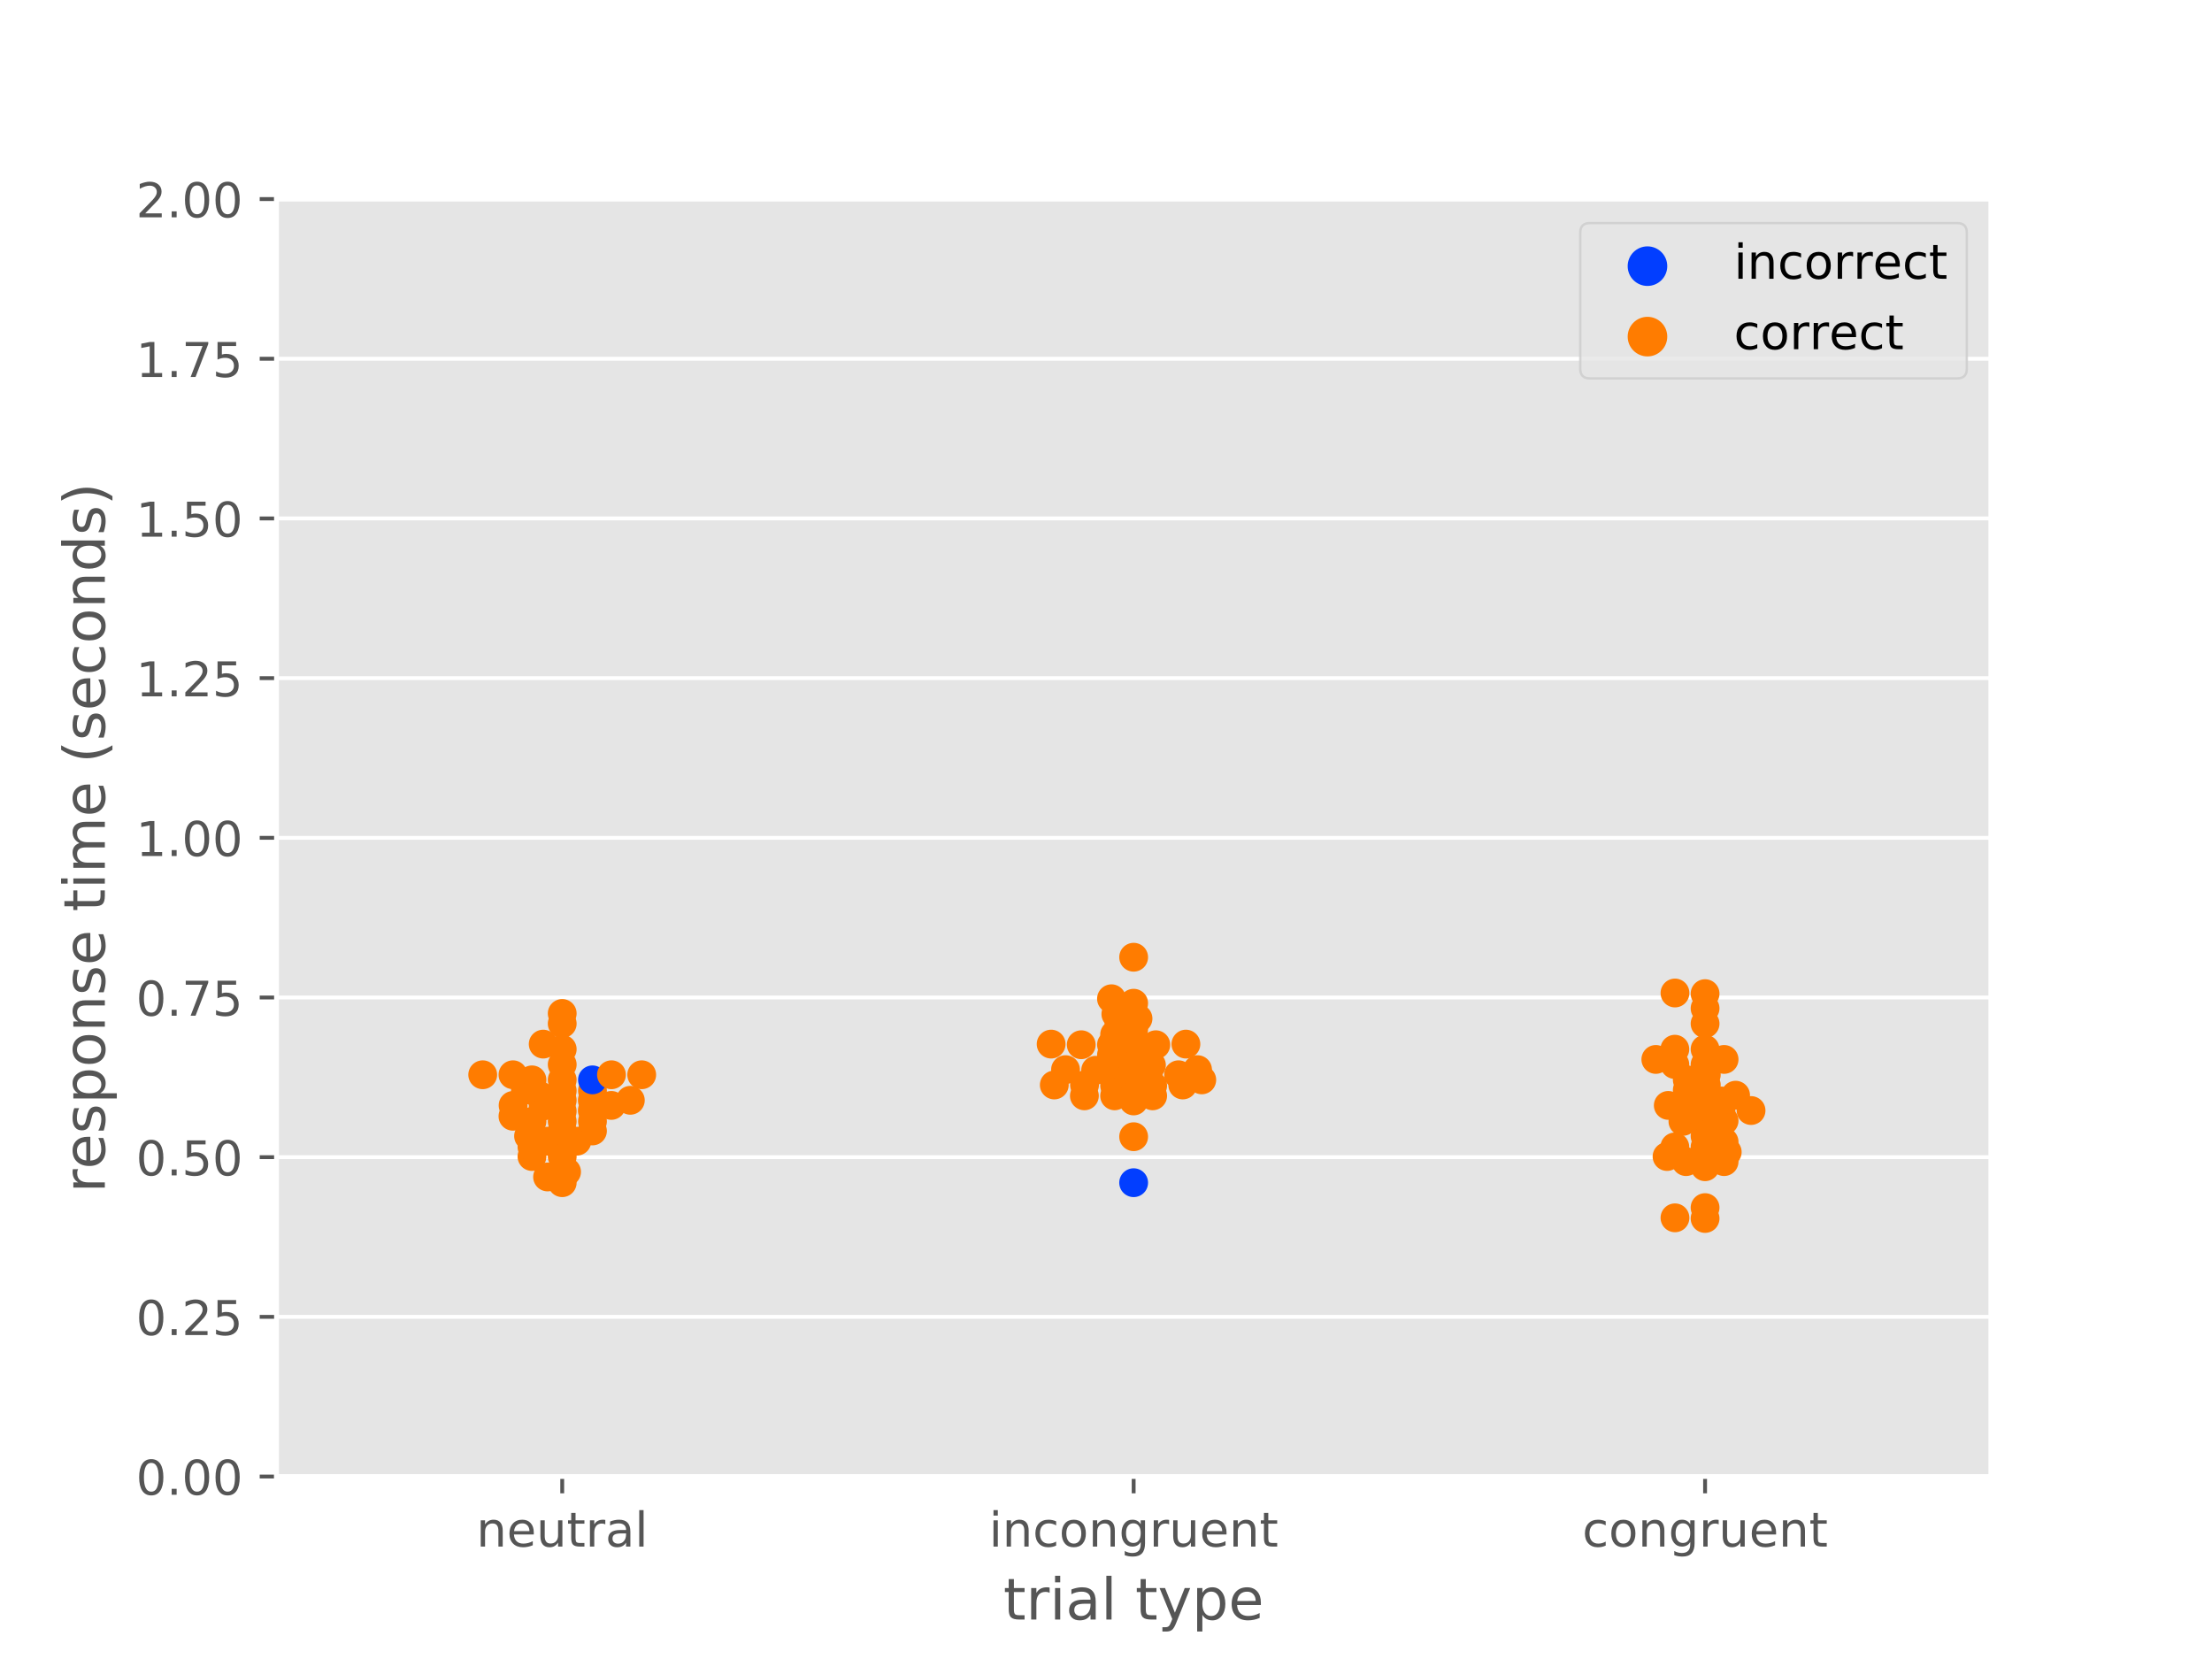 <?xml version="1.0" encoding="utf-8" standalone="no"?>
<!DOCTYPE svg PUBLIC "-//W3C//DTD SVG 1.1//EN"
  "http://www.w3.org/Graphics/SVG/1.1/DTD/svg11.dtd">
<!-- Created with matplotlib (https://matplotlib.org/) -->
<svg height="345.6pt" version="1.1" viewBox="0 0 460.8 345.6" width="460.8pt" xmlns="http://www.w3.org/2000/svg" xmlns:xlink="http://www.w3.org/1999/xlink">
 <defs>
  <style type="text/css">
*{stroke-linecap:butt;stroke-linejoin:round;}
  </style>
 </defs>
 <g id="figure_1">
  <g id="patch_1">
   <path d="M 0 345.6 
L 460.8 345.6 
L 460.8 0 
L 0 0 
z
" style="fill:#ffffff;"/>
  </g>
  <g id="axes_1">
   <g id="patch_2">
    <path d="M 57.6 307.584 
L 414.72 307.584 
L 414.72 41.472 
L 57.6 41.472 
z
" style="fill:#e5e5e5;"/>
   </g>
   <g id="matplotlib.axis_1">
    <g id="xtick_1">
     <g id="line2d_1">
      <defs>
       <path d="M 0 0 
L 0 3.5 
" id="mba61fb2efa" style="stroke:#555555;stroke-width:0.8;"/>
      </defs>
      <g>
       <use style="fill:#555555;stroke:#555555;stroke-width:0.8;" x="117.12" xlink:href="#mba61fb2efa" y="307.584"/>
      </g>
     </g>
     <g id="text_1">
      <!-- neutral -->
      <defs>
       <path d="M 54.891 33.016 
L 54.891 0 
L 45.906 0 
L 45.906 32.719 
Q 45.906 40.484 42.875 44.328 
Q 39.844 48.188 33.797 48.188 
Q 26.516 48.188 22.312 43.547 
Q 18.109 38.922 18.109 30.906 
L 18.109 0 
L 9.078 0 
L 9.078 54.688 
L 18.109 54.688 
L 18.109 46.188 
Q 21.344 51.125 25.703 53.562 
Q 30.078 56 35.797 56 
Q 45.219 56 50.047 50.172 
Q 54.891 44.344 54.891 33.016 
z
" id="DejaVuSans-110"/>
       <path d="M 56.203 29.594 
L 56.203 25.203 
L 14.891 25.203 
Q 15.484 15.922 20.484 11.062 
Q 25.484 6.203 34.422 6.203 
Q 39.594 6.203 44.453 7.469 
Q 49.312 8.734 54.109 11.281 
L 54.109 2.781 
Q 49.266 0.734 44.188 -0.344 
Q 39.109 -1.422 33.891 -1.422 
Q 20.797 -1.422 13.156 6.188 
Q 5.516 13.812 5.516 26.812 
Q 5.516 40.234 12.766 48.109 
Q 20.016 56 32.328 56 
Q 43.359 56 49.781 48.891 
Q 56.203 41.797 56.203 29.594 
z
M 47.219 32.234 
Q 47.125 39.594 43.094 43.984 
Q 39.062 48.391 32.422 48.391 
Q 24.906 48.391 20.391 44.141 
Q 15.875 39.891 15.188 32.172 
z
" id="DejaVuSans-101"/>
       <path d="M 8.5 21.578 
L 8.5 54.688 
L 17.484 54.688 
L 17.484 21.922 
Q 17.484 14.156 20.5 10.266 
Q 23.531 6.391 29.594 6.391 
Q 36.859 6.391 41.078 11.031 
Q 45.312 15.672 45.312 23.688 
L 45.312 54.688 
L 54.297 54.688 
L 54.297 0 
L 45.312 0 
L 45.312 8.406 
Q 42.047 3.422 37.719 1 
Q 33.406 -1.422 27.688 -1.422 
Q 18.266 -1.422 13.375 4.438 
Q 8.5 10.297 8.5 21.578 
z
M 31.109 56 
z
" id="DejaVuSans-117"/>
       <path d="M 18.312 70.219 
L 18.312 54.688 
L 36.812 54.688 
L 36.812 47.703 
L 18.312 47.703 
L 18.312 18.016 
Q 18.312 11.328 20.141 9.422 
Q 21.969 7.516 27.594 7.516 
L 36.812 7.516 
L 36.812 0 
L 27.594 0 
Q 17.188 0 13.234 3.875 
Q 9.281 7.766 9.281 18.016 
L 9.281 47.703 
L 2.688 47.703 
L 2.688 54.688 
L 9.281 54.688 
L 9.281 70.219 
z
" id="DejaVuSans-116"/>
       <path d="M 41.109 46.297 
Q 39.594 47.172 37.812 47.578 
Q 36.031 48 33.891 48 
Q 26.266 48 22.188 43.047 
Q 18.109 38.094 18.109 28.812 
L 18.109 0 
L 9.078 0 
L 9.078 54.688 
L 18.109 54.688 
L 18.109 46.188 
Q 20.953 51.172 25.484 53.578 
Q 30.031 56 36.531 56 
Q 37.453 56 38.578 55.875 
Q 39.703 55.766 41.062 55.516 
z
" id="DejaVuSans-114"/>
       <path d="M 34.281 27.484 
Q 23.391 27.484 19.188 25 
Q 14.984 22.516 14.984 16.5 
Q 14.984 11.719 18.141 8.906 
Q 21.297 6.109 26.703 6.109 
Q 34.188 6.109 38.703 11.406 
Q 43.219 16.703 43.219 25.484 
L 43.219 27.484 
z
M 52.203 31.203 
L 52.203 0 
L 43.219 0 
L 43.219 8.297 
Q 40.141 3.328 35.547 0.953 
Q 30.953 -1.422 24.312 -1.422 
Q 15.922 -1.422 10.953 3.297 
Q 6 8.016 6 15.922 
Q 6 25.141 12.172 29.828 
Q 18.359 34.516 30.609 34.516 
L 43.219 34.516 
L 43.219 35.406 
Q 43.219 41.609 39.141 45 
Q 35.062 48.391 27.688 48.391 
Q 23 48.391 18.547 47.266 
Q 14.109 46.141 10.016 43.891 
L 10.016 52.203 
Q 14.938 54.109 19.578 55.047 
Q 24.219 56 28.609 56 
Q 40.484 56 46.344 49.844 
Q 52.203 43.703 52.203 31.203 
z
" id="DejaVuSans-97"/>
       <path d="M 9.422 75.984 
L 18.406 75.984 
L 18.406 0 
L 9.422 0 
z
" id="DejaVuSans-108"/>
      </defs>
      <g style="fill:#555555;" transform="translate(99.237 322.182)scale(0.1 -0.1)">
       <use xlink:href="#DejaVuSans-110"/>
       <use x="63.379" xlink:href="#DejaVuSans-101"/>
       <use x="124.902" xlink:href="#DejaVuSans-117"/>
       <use x="188.281" xlink:href="#DejaVuSans-116"/>
       <use x="227.49" xlink:href="#DejaVuSans-114"/>
       <use x="268.604" xlink:href="#DejaVuSans-97"/>
       <use x="329.883" xlink:href="#DejaVuSans-108"/>
      </g>
     </g>
    </g>
    <g id="xtick_2">
     <g id="line2d_2">
      <g>
       <use style="fill:#555555;stroke:#555555;stroke-width:0.8;" x="236.16" xlink:href="#mba61fb2efa" y="307.584"/>
      </g>
     </g>
     <g id="text_2">
      <!-- incongruent -->
      <defs>
       <path d="M 9.422 54.688 
L 18.406 54.688 
L 18.406 0 
L 9.422 0 
z
M 9.422 75.984 
L 18.406 75.984 
L 18.406 64.594 
L 9.422 64.594 
z
" id="DejaVuSans-105"/>
       <path d="M 48.781 52.594 
L 48.781 44.188 
Q 44.969 46.297 41.141 47.344 
Q 37.312 48.391 33.406 48.391 
Q 24.656 48.391 19.812 42.844 
Q 14.984 37.312 14.984 27.297 
Q 14.984 17.281 19.812 11.734 
Q 24.656 6.203 33.406 6.203 
Q 37.312 6.203 41.141 7.25 
Q 44.969 8.297 48.781 10.406 
L 48.781 2.094 
Q 45.016 0.344 40.984 -0.531 
Q 36.969 -1.422 32.422 -1.422 
Q 20.062 -1.422 12.781 6.344 
Q 5.516 14.109 5.516 27.297 
Q 5.516 40.672 12.859 48.328 
Q 20.219 56 33.016 56 
Q 37.156 56 41.109 55.141 
Q 45.062 54.297 48.781 52.594 
z
" id="DejaVuSans-99"/>
       <path d="M 30.609 48.391 
Q 23.391 48.391 19.188 42.75 
Q 14.984 37.109 14.984 27.297 
Q 14.984 17.484 19.156 11.844 
Q 23.344 6.203 30.609 6.203 
Q 37.797 6.203 41.984 11.859 
Q 46.188 17.531 46.188 27.297 
Q 46.188 37.016 41.984 42.703 
Q 37.797 48.391 30.609 48.391 
z
M 30.609 56 
Q 42.328 56 49.016 48.375 
Q 55.719 40.766 55.719 27.297 
Q 55.719 13.875 49.016 6.219 
Q 42.328 -1.422 30.609 -1.422 
Q 18.844 -1.422 12.172 6.219 
Q 5.516 13.875 5.516 27.297 
Q 5.516 40.766 12.172 48.375 
Q 18.844 56 30.609 56 
z
" id="DejaVuSans-111"/>
       <path d="M 45.406 27.984 
Q 45.406 37.75 41.375 43.109 
Q 37.359 48.484 30.078 48.484 
Q 22.859 48.484 18.828 43.109 
Q 14.797 37.75 14.797 27.984 
Q 14.797 18.266 18.828 12.891 
Q 22.859 7.516 30.078 7.516 
Q 37.359 7.516 41.375 12.891 
Q 45.406 18.266 45.406 27.984 
z
M 54.391 6.781 
Q 54.391 -7.172 48.188 -13.984 
Q 42 -20.797 29.203 -20.797 
Q 24.469 -20.797 20.266 -20.094 
Q 16.062 -19.391 12.109 -17.922 
L 12.109 -9.188 
Q 16.062 -11.328 19.922 -12.344 
Q 23.781 -13.375 27.781 -13.375 
Q 36.625 -13.375 41.016 -8.766 
Q 45.406 -4.156 45.406 5.172 
L 45.406 9.625 
Q 42.625 4.781 38.281 2.391 
Q 33.938 0 27.875 0 
Q 17.828 0 11.672 7.656 
Q 5.516 15.328 5.516 27.984 
Q 5.516 40.672 11.672 48.328 
Q 17.828 56 27.875 56 
Q 33.938 56 38.281 53.609 
Q 42.625 51.219 45.406 46.391 
L 45.406 54.688 
L 54.391 54.688 
z
" id="DejaVuSans-103"/>
      </defs>
      <g style="fill:#555555;" transform="translate(206.021 322.182)scale(0.1 -0.1)">
       <use xlink:href="#DejaVuSans-105"/>
       <use x="27.783" xlink:href="#DejaVuSans-110"/>
       <use x="91.162" xlink:href="#DejaVuSans-99"/>
       <use x="146.143" xlink:href="#DejaVuSans-111"/>
       <use x="207.324" xlink:href="#DejaVuSans-110"/>
       <use x="270.703" xlink:href="#DejaVuSans-103"/>
       <use x="334.18" xlink:href="#DejaVuSans-114"/>
       <use x="375.293" xlink:href="#DejaVuSans-117"/>
       <use x="438.672" xlink:href="#DejaVuSans-101"/>
       <use x="500.195" xlink:href="#DejaVuSans-110"/>
       <use x="563.574" xlink:href="#DejaVuSans-116"/>
      </g>
     </g>
    </g>
    <g id="xtick_3">
     <g id="line2d_3">
      <g>
       <use style="fill:#555555;stroke:#555555;stroke-width:0.8;" x="355.2" xlink:href="#mba61fb2efa" y="307.584"/>
      </g>
     </g>
     <g id="text_3">
      <!-- congruent -->
      <g style="fill:#555555;" transform="translate(329.619 322.182)scale(0.1 -0.1)">
       <use xlink:href="#DejaVuSans-99"/>
       <use x="54.98" xlink:href="#DejaVuSans-111"/>
       <use x="116.162" xlink:href="#DejaVuSans-110"/>
       <use x="179.541" xlink:href="#DejaVuSans-103"/>
       <use x="243.018" xlink:href="#DejaVuSans-114"/>
       <use x="284.131" xlink:href="#DejaVuSans-117"/>
       <use x="347.51" xlink:href="#DejaVuSans-101"/>
       <use x="409.033" xlink:href="#DejaVuSans-110"/>
       <use x="472.412" xlink:href="#DejaVuSans-116"/>
      </g>
     </g>
    </g>
    <g id="text_4">
     <!-- trial type -->
     <defs>
      <path id="DejaVuSans-32"/>
      <path d="M 32.172 -5.078 
Q 28.375 -14.844 24.75 -17.812 
Q 21.141 -20.797 15.094 -20.797 
L 7.906 -20.797 
L 7.906 -13.281 
L 13.188 -13.281 
Q 16.891 -13.281 18.938 -11.516 
Q 21 -9.766 23.484 -3.219 
L 25.094 0.875 
L 2.984 54.688 
L 12.5 54.688 
L 29.594 11.922 
L 46.688 54.688 
L 56.203 54.688 
z
" id="DejaVuSans-121"/>
      <path d="M 18.109 8.203 
L 18.109 -20.797 
L 9.078 -20.797 
L 9.078 54.688 
L 18.109 54.688 
L 18.109 46.391 
Q 20.953 51.266 25.266 53.625 
Q 29.594 56 35.594 56 
Q 45.562 56 51.781 48.094 
Q 58.016 40.188 58.016 27.297 
Q 58.016 14.406 51.781 6.484 
Q 45.562 -1.422 35.594 -1.422 
Q 29.594 -1.422 25.266 0.953 
Q 20.953 3.328 18.109 8.203 
z
M 48.688 27.297 
Q 48.688 37.203 44.609 42.844 
Q 40.531 48.484 33.406 48.484 
Q 26.266 48.484 22.188 42.844 
Q 18.109 37.203 18.109 27.297 
Q 18.109 17.391 22.188 11.75 
Q 26.266 6.109 33.406 6.109 
Q 40.531 6.109 44.609 11.75 
Q 48.688 17.391 48.688 27.297 
z
" id="DejaVuSans-112"/>
     </defs>
     <g style="fill:#555555;" transform="translate(209.019 337.38)scale(0.12 -0.12)">
      <use xlink:href="#DejaVuSans-116"/>
      <use x="39.209" xlink:href="#DejaVuSans-114"/>
      <use x="80.322" xlink:href="#DejaVuSans-105"/>
      <use x="108.105" xlink:href="#DejaVuSans-97"/>
      <use x="169.385" xlink:href="#DejaVuSans-108"/>
      <use x="197.168" xlink:href="#DejaVuSans-32"/>
      <use x="228.955" xlink:href="#DejaVuSans-116"/>
      <use x="268.164" xlink:href="#DejaVuSans-121"/>
      <use x="327.344" xlink:href="#DejaVuSans-112"/>
      <use x="390.82" xlink:href="#DejaVuSans-101"/>
     </g>
    </g>
   </g>
   <g id="matplotlib.axis_2">
    <g id="ytick_1">
     <g id="line2d_4">
      <path clip-path="url(#pb83abebb32)" d="M 57.6 307.584 
L 414.72 307.584 
" style="fill:none;stroke:#ffffff;stroke-linecap:square;stroke-width:0.8;"/>
     </g>
     <g id="line2d_5">
      <defs>
       <path d="M 0 0 
L -3.5 0 
" id="m3a36847699" style="stroke:#555555;stroke-width:0.8;"/>
      </defs>
      <g>
       <use style="fill:#555555;stroke:#555555;stroke-width:0.8;" x="57.6" xlink:href="#m3a36847699" y="307.584"/>
      </g>
     </g>
     <g id="text_5">
      <!-- 0.00 -->
      <defs>
       <path d="M 31.781 66.406 
Q 24.172 66.406 20.328 58.906 
Q 16.5 51.422 16.5 36.375 
Q 16.5 21.391 20.328 13.891 
Q 24.172 6.391 31.781 6.391 
Q 39.453 6.391 43.281 13.891 
Q 47.125 21.391 47.125 36.375 
Q 47.125 51.422 43.281 58.906 
Q 39.453 66.406 31.781 66.406 
z
M 31.781 74.219 
Q 44.047 74.219 50.516 64.516 
Q 56.984 54.828 56.984 36.375 
Q 56.984 17.969 50.516 8.266 
Q 44.047 -1.422 31.781 -1.422 
Q 19.531 -1.422 13.062 8.266 
Q 6.594 17.969 6.594 36.375 
Q 6.594 54.828 13.062 64.516 
Q 19.531 74.219 31.781 74.219 
z
" id="DejaVuSans-48"/>
       <path d="M 10.688 12.406 
L 21 12.406 
L 21 0 
L 10.688 0 
z
" id="DejaVuSans-46"/>
      </defs>
      <g style="fill:#555555;" transform="translate(28.334 311.383)scale(0.1 -0.1)">
       <use xlink:href="#DejaVuSans-48"/>
       <use x="63.623" xlink:href="#DejaVuSans-46"/>
       <use x="95.41" xlink:href="#DejaVuSans-48"/>
       <use x="159.033" xlink:href="#DejaVuSans-48"/>
      </g>
     </g>
    </g>
    <g id="ytick_2">
     <g id="line2d_6">
      <path clip-path="url(#pb83abebb32)" d="M 57.6 274.32 
L 414.72 274.32 
" style="fill:none;stroke:#ffffff;stroke-linecap:square;stroke-width:0.8;"/>
     </g>
     <g id="line2d_7">
      <g>
       <use style="fill:#555555;stroke:#555555;stroke-width:0.8;" x="57.6" xlink:href="#m3a36847699" y="274.32"/>
      </g>
     </g>
     <g id="text_6">
      <!-- 0.25 -->
      <defs>
       <path d="M 19.188 8.297 
L 53.609 8.297 
L 53.609 0 
L 7.328 0 
L 7.328 8.297 
Q 12.938 14.109 22.625 23.891 
Q 32.328 33.688 34.812 36.531 
Q 39.547 41.844 41.422 45.531 
Q 43.312 49.219 43.312 52.781 
Q 43.312 58.594 39.234 62.25 
Q 35.156 65.922 28.609 65.922 
Q 23.969 65.922 18.812 64.312 
Q 13.672 62.703 7.812 59.422 
L 7.812 69.391 
Q 13.766 71.781 18.938 73 
Q 24.125 74.219 28.422 74.219 
Q 39.75 74.219 46.484 68.547 
Q 53.219 62.891 53.219 53.422 
Q 53.219 48.922 51.531 44.891 
Q 49.859 40.875 45.406 35.406 
Q 44.188 33.984 37.641 27.219 
Q 31.109 20.453 19.188 8.297 
z
" id="DejaVuSans-50"/>
       <path d="M 10.797 72.906 
L 49.516 72.906 
L 49.516 64.594 
L 19.828 64.594 
L 19.828 46.734 
Q 21.969 47.469 24.109 47.828 
Q 26.266 48.188 28.422 48.188 
Q 40.625 48.188 47.75 41.5 
Q 54.891 34.812 54.891 23.391 
Q 54.891 11.625 47.562 5.094 
Q 40.234 -1.422 26.906 -1.422 
Q 22.312 -1.422 17.547 -0.641 
Q 12.797 0.141 7.719 1.703 
L 7.719 11.625 
Q 12.109 9.234 16.797 8.062 
Q 21.484 6.891 26.703 6.891 
Q 35.156 6.891 40.078 11.328 
Q 45.016 15.766 45.016 23.391 
Q 45.016 31 40.078 35.438 
Q 35.156 39.891 26.703 39.891 
Q 22.75 39.891 18.812 39.016 
Q 14.891 38.141 10.797 36.281 
z
" id="DejaVuSans-53"/>
      </defs>
      <g style="fill:#555555;" transform="translate(28.334 278.119)scale(0.1 -0.1)">
       <use xlink:href="#DejaVuSans-48"/>
       <use x="63.623" xlink:href="#DejaVuSans-46"/>
       <use x="95.41" xlink:href="#DejaVuSans-50"/>
       <use x="159.033" xlink:href="#DejaVuSans-53"/>
      </g>
     </g>
    </g>
    <g id="ytick_3">
     <g id="line2d_8">
      <path clip-path="url(#pb83abebb32)" d="M 57.6 241.056 
L 414.72 241.056 
" style="fill:none;stroke:#ffffff;stroke-linecap:square;stroke-width:0.8;"/>
     </g>
     <g id="line2d_9">
      <g>
       <use style="fill:#555555;stroke:#555555;stroke-width:0.8;" x="57.6" xlink:href="#m3a36847699" y="241.056"/>
      </g>
     </g>
     <g id="text_7">
      <!-- 0.50 -->
      <g style="fill:#555555;" transform="translate(28.334 244.855)scale(0.1 -0.1)">
       <use xlink:href="#DejaVuSans-48"/>
       <use x="63.623" xlink:href="#DejaVuSans-46"/>
       <use x="95.41" xlink:href="#DejaVuSans-53"/>
       <use x="159.033" xlink:href="#DejaVuSans-48"/>
      </g>
     </g>
    </g>
    <g id="ytick_4">
     <g id="line2d_10">
      <path clip-path="url(#pb83abebb32)" d="M 57.6 207.792 
L 414.72 207.792 
" style="fill:none;stroke:#ffffff;stroke-linecap:square;stroke-width:0.8;"/>
     </g>
     <g id="line2d_11">
      <g>
       <use style="fill:#555555;stroke:#555555;stroke-width:0.8;" x="57.6" xlink:href="#m3a36847699" y="207.792"/>
      </g>
     </g>
     <g id="text_8">
      <!-- 0.75 -->
      <defs>
       <path d="M 8.203 72.906 
L 55.078 72.906 
L 55.078 68.703 
L 28.609 0 
L 18.312 0 
L 43.219 64.594 
L 8.203 64.594 
z
" id="DejaVuSans-55"/>
      </defs>
      <g style="fill:#555555;" transform="translate(28.334 211.591)scale(0.1 -0.1)">
       <use xlink:href="#DejaVuSans-48"/>
       <use x="63.623" xlink:href="#DejaVuSans-46"/>
       <use x="95.41" xlink:href="#DejaVuSans-55"/>
       <use x="159.033" xlink:href="#DejaVuSans-53"/>
      </g>
     </g>
    </g>
    <g id="ytick_5">
     <g id="line2d_12">
      <path clip-path="url(#pb83abebb32)" d="M 57.6 174.528 
L 414.72 174.528 
" style="fill:none;stroke:#ffffff;stroke-linecap:square;stroke-width:0.8;"/>
     </g>
     <g id="line2d_13">
      <g>
       <use style="fill:#555555;stroke:#555555;stroke-width:0.8;" x="57.6" xlink:href="#m3a36847699" y="174.528"/>
      </g>
     </g>
     <g id="text_9">
      <!-- 1.00 -->
      <defs>
       <path d="M 12.406 8.297 
L 28.516 8.297 
L 28.516 63.922 
L 10.984 60.406 
L 10.984 69.391 
L 28.422 72.906 
L 38.281 72.906 
L 38.281 8.297 
L 54.391 8.297 
L 54.391 0 
L 12.406 0 
z
" id="DejaVuSans-49"/>
      </defs>
      <g style="fill:#555555;" transform="translate(28.334 178.327)scale(0.1 -0.1)">
       <use xlink:href="#DejaVuSans-49"/>
       <use x="63.623" xlink:href="#DejaVuSans-46"/>
       <use x="95.41" xlink:href="#DejaVuSans-48"/>
       <use x="159.033" xlink:href="#DejaVuSans-48"/>
      </g>
     </g>
    </g>
    <g id="ytick_6">
     <g id="line2d_14">
      <path clip-path="url(#pb83abebb32)" d="M 57.6 141.264 
L 414.72 141.264 
" style="fill:none;stroke:#ffffff;stroke-linecap:square;stroke-width:0.8;"/>
     </g>
     <g id="line2d_15">
      <g>
       <use style="fill:#555555;stroke:#555555;stroke-width:0.8;" x="57.6" xlink:href="#m3a36847699" y="141.264"/>
      </g>
     </g>
     <g id="text_10">
      <!-- 1.25 -->
      <g style="fill:#555555;" transform="translate(28.334 145.063)scale(0.1 -0.1)">
       <use xlink:href="#DejaVuSans-49"/>
       <use x="63.623" xlink:href="#DejaVuSans-46"/>
       <use x="95.41" xlink:href="#DejaVuSans-50"/>
       <use x="159.033" xlink:href="#DejaVuSans-53"/>
      </g>
     </g>
    </g>
    <g id="ytick_7">
     <g id="line2d_16">
      <path clip-path="url(#pb83abebb32)" d="M 57.6 108 
L 414.72 108 
" style="fill:none;stroke:#ffffff;stroke-linecap:square;stroke-width:0.8;"/>
     </g>
     <g id="line2d_17">
      <g>
       <use style="fill:#555555;stroke:#555555;stroke-width:0.8;" x="57.6" xlink:href="#m3a36847699" y="108"/>
      </g>
     </g>
     <g id="text_11">
      <!-- 1.50 -->
      <g style="fill:#555555;" transform="translate(28.334 111.799)scale(0.1 -0.1)">
       <use xlink:href="#DejaVuSans-49"/>
       <use x="63.623" xlink:href="#DejaVuSans-46"/>
       <use x="95.41" xlink:href="#DejaVuSans-53"/>
       <use x="159.033" xlink:href="#DejaVuSans-48"/>
      </g>
     </g>
    </g>
    <g id="ytick_8">
     <g id="line2d_18">
      <path clip-path="url(#pb83abebb32)" d="M 57.6 74.736 
L 414.72 74.736 
" style="fill:none;stroke:#ffffff;stroke-linecap:square;stroke-width:0.8;"/>
     </g>
     <g id="line2d_19">
      <g>
       <use style="fill:#555555;stroke:#555555;stroke-width:0.8;" x="57.6" xlink:href="#m3a36847699" y="74.736"/>
      </g>
     </g>
     <g id="text_12">
      <!-- 1.75 -->
      <g style="fill:#555555;" transform="translate(28.334 78.535)scale(0.1 -0.1)">
       <use xlink:href="#DejaVuSans-49"/>
       <use x="63.623" xlink:href="#DejaVuSans-46"/>
       <use x="95.41" xlink:href="#DejaVuSans-55"/>
       <use x="159.033" xlink:href="#DejaVuSans-53"/>
      </g>
     </g>
    </g>
    <g id="ytick_9">
     <g id="line2d_20">
      <path clip-path="url(#pb83abebb32)" d="M 57.6 41.472 
L 414.72 41.472 
" style="fill:none;stroke:#ffffff;stroke-linecap:square;stroke-width:0.8;"/>
     </g>
     <g id="line2d_21">
      <g>
       <use style="fill:#555555;stroke:#555555;stroke-width:0.8;" x="57.6" xlink:href="#m3a36847699" y="41.472"/>
      </g>
     </g>
     <g id="text_13">
      <!-- 2.00 -->
      <g style="fill:#555555;" transform="translate(28.334 45.271)scale(0.1 -0.1)">
       <use xlink:href="#DejaVuSans-50"/>
       <use x="63.623" xlink:href="#DejaVuSans-46"/>
       <use x="95.41" xlink:href="#DejaVuSans-48"/>
       <use x="159.033" xlink:href="#DejaVuSans-48"/>
      </g>
     </g>
    </g>
    <g id="text_14">
     <!-- response time (seconds) -->
     <defs>
      <path d="M 44.281 53.078 
L 44.281 44.578 
Q 40.484 46.531 36.375 47.5 
Q 32.281 48.484 27.875 48.484 
Q 21.188 48.484 17.844 46.438 
Q 14.5 44.391 14.5 40.281 
Q 14.5 37.156 16.891 35.375 
Q 19.281 33.594 26.516 31.984 
L 29.594 31.297 
Q 39.156 29.25 43.188 25.516 
Q 47.219 21.781 47.219 15.094 
Q 47.219 7.469 41.188 3.016 
Q 35.156 -1.422 24.609 -1.422 
Q 20.219 -1.422 15.453 -0.562 
Q 10.688 0.297 5.422 2 
L 5.422 11.281 
Q 10.406 8.688 15.234 7.391 
Q 20.062 6.109 24.812 6.109 
Q 31.156 6.109 34.562 8.281 
Q 37.984 10.453 37.984 14.406 
Q 37.984 18.062 35.516 20.016 
Q 33.062 21.969 24.703 23.781 
L 21.578 24.516 
Q 13.234 26.266 9.516 29.906 
Q 5.812 33.547 5.812 39.891 
Q 5.812 47.609 11.281 51.797 
Q 16.75 56 26.812 56 
Q 31.781 56 36.172 55.266 
Q 40.578 54.547 44.281 53.078 
z
" id="DejaVuSans-115"/>
      <path d="M 52 44.188 
Q 55.375 50.25 60.062 53.125 
Q 64.75 56 71.094 56 
Q 79.641 56 84.281 50.016 
Q 88.922 44.047 88.922 33.016 
L 88.922 0 
L 79.891 0 
L 79.891 32.719 
Q 79.891 40.578 77.094 44.375 
Q 74.312 48.188 68.609 48.188 
Q 61.625 48.188 57.562 43.547 
Q 53.516 38.922 53.516 30.906 
L 53.516 0 
L 44.484 0 
L 44.484 32.719 
Q 44.484 40.625 41.703 44.406 
Q 38.922 48.188 33.109 48.188 
Q 26.219 48.188 22.156 43.531 
Q 18.109 38.875 18.109 30.906 
L 18.109 0 
L 9.078 0 
L 9.078 54.688 
L 18.109 54.688 
L 18.109 46.188 
Q 21.188 51.219 25.484 53.609 
Q 29.781 56 35.688 56 
Q 41.656 56 45.828 52.969 
Q 50 49.953 52 44.188 
z
" id="DejaVuSans-109"/>
      <path d="M 31 75.875 
Q 24.469 64.656 21.281 53.656 
Q 18.109 42.672 18.109 31.391 
Q 18.109 20.125 21.312 9.062 
Q 24.516 -2 31 -13.188 
L 23.188 -13.188 
Q 15.875 -1.703 12.234 9.375 
Q 8.594 20.453 8.594 31.391 
Q 8.594 42.281 12.203 53.312 
Q 15.828 64.359 23.188 75.875 
z
" id="DejaVuSans-40"/>
      <path d="M 45.406 46.391 
L 45.406 75.984 
L 54.391 75.984 
L 54.391 0 
L 45.406 0 
L 45.406 8.203 
Q 42.578 3.328 38.25 0.953 
Q 33.938 -1.422 27.875 -1.422 
Q 17.969 -1.422 11.734 6.484 
Q 5.516 14.406 5.516 27.297 
Q 5.516 40.188 11.734 48.094 
Q 17.969 56 27.875 56 
Q 33.938 56 38.25 53.625 
Q 42.578 51.266 45.406 46.391 
z
M 14.797 27.297 
Q 14.797 17.391 18.875 11.75 
Q 22.953 6.109 30.078 6.109 
Q 37.203 6.109 41.297 11.75 
Q 45.406 17.391 45.406 27.297 
Q 45.406 37.203 41.297 42.844 
Q 37.203 48.484 30.078 48.484 
Q 22.953 48.484 18.875 42.844 
Q 14.797 37.203 14.797 27.297 
z
" id="DejaVuSans-100"/>
      <path d="M 8.016 75.875 
L 15.828 75.875 
Q 23.141 64.359 26.781 53.312 
Q 30.422 42.281 30.422 31.391 
Q 30.422 20.453 26.781 9.375 
Q 23.141 -1.703 15.828 -13.188 
L 8.016 -13.188 
Q 14.5 -2 17.703 9.062 
Q 20.906 20.125 20.906 31.391 
Q 20.906 42.672 17.703 53.656 
Q 14.5 64.656 8.016 75.875 
z
" id="DejaVuSans-41"/>
     </defs>
     <g style="fill:#555555;" transform="translate(21.839 248.486)rotate(-90)scale(0.12 -0.12)">
      <use xlink:href="#DejaVuSans-114"/>
      <use x="41.082" xlink:href="#DejaVuSans-101"/>
      <use x="102.605" xlink:href="#DejaVuSans-115"/>
      <use x="154.705" xlink:href="#DejaVuSans-112"/>
      <use x="218.182" xlink:href="#DejaVuSans-111"/>
      <use x="279.363" xlink:href="#DejaVuSans-110"/>
      <use x="342.742" xlink:href="#DejaVuSans-115"/>
      <use x="394.842" xlink:href="#DejaVuSans-101"/>
      <use x="456.365" xlink:href="#DejaVuSans-32"/>
      <use x="488.152" xlink:href="#DejaVuSans-116"/>
      <use x="527.361" xlink:href="#DejaVuSans-105"/>
      <use x="555.145" xlink:href="#DejaVuSans-109"/>
      <use x="652.557" xlink:href="#DejaVuSans-101"/>
      <use x="714.08" xlink:href="#DejaVuSans-32"/>
      <use x="745.867" xlink:href="#DejaVuSans-40"/>
      <use x="784.881" xlink:href="#DejaVuSans-115"/>
      <use x="836.98" xlink:href="#DejaVuSans-101"/>
      <use x="898.504" xlink:href="#DejaVuSans-99"/>
      <use x="953.484" xlink:href="#DejaVuSans-111"/>
      <use x="1014.666" xlink:href="#DejaVuSans-110"/>
      <use x="1078.045" xlink:href="#DejaVuSans-100"/>
      <use x="1141.521" xlink:href="#DejaVuSans-115"/>
      <use x="1193.621" xlink:href="#DejaVuSans-41"/>
     </g>
    </g>
   </g>
   <g id="PathCollection_1"/>
   <g id="PathCollection_2"/>
   <g id="patch_3">
    <path d="M 57.6 307.584 
L 57.6 41.472 
" style="fill:none;stroke:#ffffff;stroke-linecap:square;stroke-linejoin:miter;"/>
   </g>
   <g id="patch_4">
    <path d="M 414.72 307.584 
L 414.72 41.472 
" style="fill:none;stroke:#ffffff;stroke-linecap:square;stroke-linejoin:miter;"/>
   </g>
   <g id="patch_5">
    <path d="M 57.6 307.584 
L 414.72 307.584 
" style="fill:none;stroke:#ffffff;stroke-linecap:square;stroke-linejoin:miter;"/>
   </g>
   <g id="patch_6">
    <path d="M 57.6 41.472 
L 414.72 41.472 
" style="fill:none;stroke:#ffffff;stroke-linecap:square;stroke-linejoin:miter;"/>
   </g>
   <g id="PathCollection_3">
    <defs>
     <path d="M 0 3 
C 0.796 3 1.559 2.684 2.121 2.121 
C 2.684 1.559 3 0.796 3 0 
C 3 -0.796 2.684 -1.559 2.121 -2.121 
C 1.559 -2.684 0.796 -3 0 -3 
C -0.796 -3 -1.559 -2.684 -2.121 -2.121 
C -2.684 -1.559 -3 -0.796 -3 0 
C -3 0.796 -2.684 1.559 -2.121 2.121 
C -1.559 2.684 -0.796 3 0 3 
z
" id="C0_0_e5f784b805"/>
    </defs>
    <g clip-path="url(#pb83abebb32)">
     <use style="fill:#ff7c00;" x="117.12" xlink:href="#C0_0_e5f784b805" y="246.378"/>
    </g>
    <g clip-path="url(#pb83abebb32)">
     <use style="fill:#ff7c00;" x="114.069" xlink:href="#C0_0_e5f784b805" y="245.181"/>
    </g>
    <g clip-path="url(#pb83abebb32)">
     <use style="fill:#ff7c00;" x="118.029" xlink:href="#C0_0_e5f784b805" y="244.116"/>
    </g>
    <g clip-path="url(#pb83abebb32)">
     <use style="fill:#ff7c00;" x="117.12" xlink:href="#C0_0_e5f784b805" y="240.923"/>
    </g>
    <g clip-path="url(#pb83abebb32)">
     <use style="fill:#ff7c00;" x="110.82" xlink:href="#C0_0_e5f784b805" y="240.923"/>
    </g>
    <g clip-path="url(#pb83abebb32)">
     <use style="fill:#ff7c00;" x="117.12" xlink:href="#C0_0_e5f784b805" y="238.927"/>
    </g>
    <g clip-path="url(#pb83abebb32)">
     <use style="fill:#ff7c00;" x="110.82" xlink:href="#C0_0_e5f784b805" y="238.927"/>
    </g>
    <g clip-path="url(#pb83abebb32)">
     <use style="fill:#ff7c00;" x="114.069" xlink:href="#C0_0_e5f784b805" y="237.73"/>
    </g>
    <g clip-path="url(#pb83abebb32)">
     <use style="fill:#ff7c00;" x="120.171" xlink:href="#C0_0_e5f784b805" y="237.73"/>
    </g>
    <g clip-path="url(#pb83abebb32)">
     <use style="fill:#ff7c00;" x="110.109" xlink:href="#C0_0_e5f784b805" y="236.665"/>
    </g>
    <g clip-path="url(#pb83abebb32)">
     <use style="fill:#ff7c00;" x="117.12" xlink:href="#C0_0_e5f784b805" y="235.601"/>
    </g>
    <g clip-path="url(#pb83abebb32)">
     <use style="fill:#ff7c00;" x="123.42" xlink:href="#C0_0_e5f784b805" y="235.601"/>
    </g>
    <g clip-path="url(#pb83abebb32)">
     <use style="fill:#ff7c00;" x="117.12" xlink:href="#C0_0_e5f784b805" y="233.605"/>
    </g>
    <g clip-path="url(#pb83abebb32)">
     <use style="fill:#ff7c00;" x="110.82" xlink:href="#C0_0_e5f784b805" y="233.605"/>
    </g>
    <g clip-path="url(#pb83abebb32)">
     <use style="fill:#ff7c00;" x="123.42" xlink:href="#C0_0_e5f784b805" y="233.605"/>
    </g>
    <g clip-path="url(#pb83abebb32)">
     <use style="fill:#ff7c00;" x="106.86" xlink:href="#C0_0_e5f784b805" y="232.54"/>
    </g>
    <g clip-path="url(#pb83abebb32)">
     <use style="fill:#ff7c00;" x="117.12" xlink:href="#C0_0_e5f784b805" y="231.476"/>
    </g>
    <g clip-path="url(#pb83abebb32)">
     <use style="fill:#ff7c00;" x="123.39" xlink:href="#C0_0_e5f784b805" y="231.343"/>
    </g>
    <g clip-path="url(#pb83abebb32)">
     <use style="fill:#ff7c00;" x="113.16" xlink:href="#C0_0_e5f784b805" y="230.412"/>
    </g>
    <g clip-path="url(#pb83abebb32)">
     <use style="fill:#ff7c00;" x="127.351" xlink:href="#C0_0_e5f784b805" y="230.278"/>
    </g>
    <g clip-path="url(#pb83abebb32)">
     <use style="fill:#ff7c00;" x="106.889" xlink:href="#C0_0_e5f784b805" y="230.278"/>
    </g>
    <g clip-path="url(#pb83abebb32)">
     <use style="fill:#ff7c00;" x="117.12" xlink:href="#C0_0_e5f784b805" y="229.214"/>
    </g>
    <g clip-path="url(#pb83abebb32)">
     <use style="fill:#ff7c00;" x="123.39" xlink:href="#C0_0_e5f784b805" y="229.214"/>
    </g>
    <g clip-path="url(#pb83abebb32)">
     <use style="fill:#ff7c00;" x="131.311" xlink:href="#C0_0_e5f784b805" y="229.214"/>
    </g>
    <g clip-path="url(#pb83abebb32)">
     <use style="fill:#ff7c00;" x="112.504" xlink:href="#C0_0_e5f784b805" y="228.283"/>
    </g>
    <g clip-path="url(#pb83abebb32)">
     <use style="fill:#ff7c00;" x="117.12" xlink:href="#C0_0_e5f784b805" y="227.218"/>
    </g>
    <g clip-path="url(#pb83abebb32)">
     <use style="fill:#ff7c00;" x="123.42" xlink:href="#C0_0_e5f784b805" y="227.218"/>
    </g>
    <g clip-path="url(#pb83abebb32)">
     <use style="fill:#ff7c00;" x="109.453" xlink:href="#C0_0_e5f784b805" y="227.085"/>
    </g>
    <g clip-path="url(#pb83abebb32)">
     <use style="fill:#ff7c00;" x="117.12" xlink:href="#C0_0_e5f784b805" y="224.956"/>
    </g>
    <g clip-path="url(#pb83abebb32)">
     <use style="fill:#ff7c00;" x="110.82" xlink:href="#C0_0_e5f784b805" y="224.956"/>
    </g>
    <g clip-path="url(#pb83abebb32)">
     <use style="fill:#023eff;" x="123.42" xlink:href="#C0_0_e5f784b805" y="224.956"/>
    </g>
    <g clip-path="url(#pb83abebb32)">
     <use style="fill:#ff7c00;" x="106.86" xlink:href="#C0_0_e5f784b805" y="223.892"/>
    </g>
    <g clip-path="url(#pb83abebb32)">
     <use style="fill:#ff7c00;" x="127.38" xlink:href="#C0_0_e5f784b805" y="223.892"/>
    </g>
    <g clip-path="url(#pb83abebb32)">
     <use style="fill:#ff7c00;" x="100.56" xlink:href="#C0_0_e5f784b805" y="223.892"/>
    </g>
    <g clip-path="url(#pb83abebb32)">
     <use style="fill:#ff7c00;" x="133.68" xlink:href="#C0_0_e5f784b805" y="223.892"/>
    </g>
    <g clip-path="url(#pb83abebb32)">
     <use style="fill:#ff7c00;" x="117.12" xlink:href="#C0_0_e5f784b805" y="221.763"/>
    </g>
    <g clip-path="url(#pb83abebb32)">
     <use style="fill:#ff7c00;" x="117.12" xlink:href="#C0_0_e5f784b805" y="218.57"/>
    </g>
    <g clip-path="url(#pb83abebb32)">
     <use style="fill:#ff7c00;" x="113.16" xlink:href="#C0_0_e5f784b805" y="217.505"/>
    </g>
    <g clip-path="url(#pb83abebb32)">
     <use style="fill:#ff7c00;" x="117.12" xlink:href="#C0_0_e5f784b805" y="213.247"/>
    </g>
    <g clip-path="url(#pb83abebb32)">
     <use style="fill:#ff7c00;" x="117.12" xlink:href="#C0_0_e5f784b805" y="211.118"/>
    </g>
   </g>
   <g id="PathCollection_4">
    <defs>
     <path d="M 0 3 
C 0.796 3 1.559 2.684 2.121 2.121 
C 2.684 1.559 3 0.796 3 0 
C 3 -0.796 2.684 -1.559 2.121 -2.121 
C 1.559 -2.684 0.796 -3 0 -3 
C -0.796 -3 -1.559 -2.684 -2.121 -2.121 
C -2.684 -1.559 -3 -0.796 -3 0 
C -3 0.796 -2.684 1.559 -2.121 2.121 
C -1.559 2.684 -0.796 3 0 3 
z
" id="C1_0_6b0b7f4e5e"/>
    </defs>
    <g clip-path="url(#pb83abebb32)">
     <use style="fill:#023eff;" x="236.16" xlink:href="#C1_0_6b0b7f4e5e" y="246.378"/>
    </g>
    <g clip-path="url(#pb83abebb32)">
     <use style="fill:#ff7c00;" x="236.16" xlink:href="#C1_0_6b0b7f4e5e" y="236.798"/>
    </g>
    <g clip-path="url(#pb83abebb32)">
     <use style="fill:#ff7c00;" x="236.16" xlink:href="#C1_0_6b0b7f4e5e" y="229.347"/>
    </g>
    <g clip-path="url(#pb83abebb32)">
     <use style="fill:#ff7c00;" x="232.2" xlink:href="#C1_0_6b0b7f4e5e" y="228.283"/>
    </g>
    <g clip-path="url(#pb83abebb32)">
     <use style="fill:#ff7c00;" x="240.12" xlink:href="#C1_0_6b0b7f4e5e" y="228.283"/>
    </g>
    <g clip-path="url(#pb83abebb32)">
     <use style="fill:#ff7c00;" x="225.9" xlink:href="#C1_0_6b0b7f4e5e" y="228.283"/>
    </g>
    <g clip-path="url(#pb83abebb32)">
     <use style="fill:#ff7c00;" x="236.16" xlink:href="#C1_0_6b0b7f4e5e" y="227.218"/>
    </g>
    <g clip-path="url(#pb83abebb32)">
     <use style="fill:#ff7c00;" x="232.2" xlink:href="#C1_0_6b0b7f4e5e" y="226.154"/>
    </g>
    <g clip-path="url(#pb83abebb32)">
     <use style="fill:#ff7c00;" x="240.12" xlink:href="#C1_0_6b0b7f4e5e" y="226.154"/>
    </g>
    <g clip-path="url(#pb83abebb32)">
     <use style="fill:#ff7c00;" x="225.929" xlink:href="#C1_0_6b0b7f4e5e" y="226.021"/>
    </g>
    <g clip-path="url(#pb83abebb32)">
     <use style="fill:#ff7c00;" x="246.391" xlink:href="#C1_0_6b0b7f4e5e" y="226.021"/>
    </g>
    <g clip-path="url(#pb83abebb32)">
     <use style="fill:#ff7c00;" x="219.629" xlink:href="#C1_0_6b0b7f4e5e" y="226.021"/>
    </g>
    <g clip-path="url(#pb83abebb32)">
     <use style="fill:#ff7c00;" x="236.16" xlink:href="#C1_0_6b0b7f4e5e" y="225.089"/>
    </g>
    <g clip-path="url(#pb83abebb32)">
     <use style="fill:#ff7c00;" x="250.351" xlink:href="#C1_0_6b0b7f4e5e" y="224.956"/>
    </g>
    <g clip-path="url(#pb83abebb32)">
     <use style="fill:#ff7c00;" x="232.2" xlink:href="#C1_0_6b0b7f4e5e" y="224.025"/>
    </g>
    <g clip-path="url(#pb83abebb32)">
     <use style="fill:#ff7c00;" x="239.211" xlink:href="#C1_0_6b0b7f4e5e" y="223.892"/>
    </g>
    <g clip-path="url(#pb83abebb32)">
     <use style="fill:#ff7c00;" x="245.511" xlink:href="#C1_0_6b0b7f4e5e" y="223.892"/>
    </g>
    <g clip-path="url(#pb83abebb32)">
     <use style="fill:#ff7c00;" x="228.239" xlink:href="#C1_0_6b0b7f4e5e" y="222.96"/>
    </g>
    <g clip-path="url(#pb83abebb32)">
     <use style="fill:#ff7c00;" x="235.251" xlink:href="#C1_0_6b0b7f4e5e" y="222.827"/>
    </g>
    <g clip-path="url(#pb83abebb32)">
     <use style="fill:#ff7c00;" x="249.471" xlink:href="#C1_0_6b0b7f4e5e" y="222.827"/>
    </g>
    <g clip-path="url(#pb83abebb32)">
     <use style="fill:#ff7c00;" x="221.969" xlink:href="#C1_0_6b0b7f4e5e" y="222.827"/>
    </g>
    <g clip-path="url(#pb83abebb32)">
     <use style="fill:#ff7c00;" x="239.867" xlink:href="#C1_0_6b0b7f4e5e" y="221.896"/>
    </g>
    <g clip-path="url(#pb83abebb32)">
     <use style="fill:#ff7c00;" x="231.29" xlink:href="#C1_0_6b0b7f4e5e" y="221.763"/>
    </g>
    <g clip-path="url(#pb83abebb32)">
     <use style="fill:#ff7c00;" x="236.16" xlink:href="#C1_0_6b0b7f4e5e" y="220.698"/>
    </g>
    <g clip-path="url(#pb83abebb32)">
     <use style="fill:#ff7c00;" x="231.544" xlink:href="#C1_0_6b0b7f4e5e" y="219.767"/>
    </g>
    <g clip-path="url(#pb83abebb32)">
     <use style="fill:#ff7c00;" x="236.16" xlink:href="#C1_0_6b0b7f4e5e" y="218.57"/>
    </g>
    <g clip-path="url(#pb83abebb32)">
     <use style="fill:#ff7c00;" x="231.544" xlink:href="#C1_0_6b0b7f4e5e" y="217.638"/>
    </g>
    <g clip-path="url(#pb83abebb32)">
     <use style="fill:#ff7c00;" x="240.776" xlink:href="#C1_0_6b0b7f4e5e" y="217.638"/>
    </g>
    <g clip-path="url(#pb83abebb32)">
     <use style="fill:#ff7c00;" x="225.244" xlink:href="#C1_0_6b0b7f4e5e" y="217.638"/>
    </g>
    <g clip-path="url(#pb83abebb32)">
     <use style="fill:#ff7c00;" x="247.047" xlink:href="#C1_0_6b0b7f4e5e" y="217.505"/>
    </g>
    <g clip-path="url(#pb83abebb32)">
     <use style="fill:#ff7c00;" x="218.973" xlink:href="#C1_0_6b0b7f4e5e" y="217.505"/>
    </g>
    <g clip-path="url(#pb83abebb32)">
     <use style="fill:#ff7c00;" x="236.16" xlink:href="#C1_0_6b0b7f4e5e" y="216.574"/>
    </g>
    <g clip-path="url(#pb83abebb32)">
     <use style="fill:#ff7c00;" x="232.2" xlink:href="#C1_0_6b0b7f4e5e" y="215.509"/>
    </g>
    <g clip-path="url(#pb83abebb32)">
     <use style="fill:#ff7c00;" x="236.16" xlink:href="#C1_0_6b0b7f4e5e" y="214.445"/>
    </g>
    <g clip-path="url(#pb83abebb32)">
     <use style="fill:#ff7c00;" x="233.109" xlink:href="#C1_0_6b0b7f4e5e" y="213.247"/>
    </g>
    <g clip-path="url(#pb83abebb32)">
     <use style="fill:#ff7c00;" x="237.069" xlink:href="#C1_0_6b0b7f4e5e" y="212.183"/>
    </g>
    <g clip-path="url(#pb83abebb32)">
     <use style="fill:#ff7c00;" x="232.453" xlink:href="#C1_0_6b0b7f4e5e" y="211.251"/>
    </g>
    <g clip-path="url(#pb83abebb32)">
     <use style="fill:#ff7c00;" x="236.16" xlink:href="#C1_0_6b0b7f4e5e" y="208.99"/>
    </g>
    <g clip-path="url(#pb83abebb32)">
     <use style="fill:#ff7c00;" x="231.544" xlink:href="#C1_0_6b0b7f4e5e" y="208.058"/>
    </g>
    <g clip-path="url(#pb83abebb32)">
     <use style="fill:#ff7c00;" x="236.16" xlink:href="#C1_0_6b0b7f4e5e" y="199.409"/>
    </g>
   </g>
   <g id="PathCollection_5">
    <defs>
     <path d="M 0 3 
C 0.796 3 1.559 2.684 2.121 2.121 
C 2.684 1.559 3 0.796 3 0 
C 3 -0.796 2.684 -1.559 2.121 -2.121 
C 1.559 -2.684 0.796 -3 0 -3 
C -0.796 -3 -1.559 -2.684 -2.121 -2.121 
C -2.684 -1.559 -3 -0.796 -3 0 
C -3 0.796 -2.684 1.559 -2.121 2.121 
C -1.559 2.684 -0.796 3 0 3 
z
" id="C2_0_77d4740ef5"/>
    </defs>
    <g clip-path="url(#pb83abebb32)">
     <use style="fill:#ff7c00;" x="355.2" xlink:href="#C2_0_77d4740ef5" y="253.829"/>
    </g>
    <g clip-path="url(#pb83abebb32)">
     <use style="fill:#ff7c00;" x="348.93" xlink:href="#C2_0_77d4740ef5" y="253.696"/>
    </g>
    <g clip-path="url(#pb83abebb32)">
     <use style="fill:#ff7c00;" x="355.2" xlink:href="#C2_0_77d4740ef5" y="251.567"/>
    </g>
    <g clip-path="url(#pb83abebb32)">
     <use style="fill:#ff7c00;" x="355.2" xlink:href="#C2_0_77d4740ef5" y="243.052"/>
    </g>
    <g clip-path="url(#pb83abebb32)">
     <use style="fill:#ff7c00;" x="351.24" xlink:href="#C2_0_77d4740ef5" y="241.987"/>
    </g>
    <g clip-path="url(#pb83abebb32)">
     <use style="fill:#ff7c00;" x="359.16" xlink:href="#C2_0_77d4740ef5" y="241.987"/>
    </g>
    <g clip-path="url(#pb83abebb32)">
     <use style="fill:#ff7c00;" x="355.2" xlink:href="#C2_0_77d4740ef5" y="240.923"/>
    </g>
    <g clip-path="url(#pb83abebb32)">
     <use style="fill:#ff7c00;" x="347.279" xlink:href="#C2_0_77d4740ef5" y="240.923"/>
    </g>
    <g clip-path="url(#pb83abebb32)">
     <use style="fill:#ff7c00;" x="359.816" xlink:href="#C2_0_77d4740ef5" y="239.992"/>
    </g>
    <g clip-path="url(#pb83abebb32)">
     <use style="fill:#ff7c00;" x="355.2" xlink:href="#C2_0_77d4740ef5" y="238.927"/>
    </g>
    <g clip-path="url(#pb83abebb32)">
     <use style="fill:#ff7c00;" x="348.9" xlink:href="#C2_0_77d4740ef5" y="238.927"/>
    </g>
    <g clip-path="url(#pb83abebb32)">
     <use style="fill:#ff7c00;" x="359.16" xlink:href="#C2_0_77d4740ef5" y="237.863"/>
    </g>
    <g clip-path="url(#pb83abebb32)">
     <use style="fill:#ff7c00;" x="355.2" xlink:href="#C2_0_77d4740ef5" y="236.665"/>
    </g>
    <g clip-path="url(#pb83abebb32)">
     <use style="fill:#ff7c00;" x="355.2" xlink:href="#C2_0_77d4740ef5" y="234.536"/>
    </g>
    <g clip-path="url(#pb83abebb32)">
     <use style="fill:#ff7c00;" x="350.584" xlink:href="#C2_0_77d4740ef5" y="233.605"/>
    </g>
    <g clip-path="url(#pb83abebb32)">
     <use style="fill:#ff7c00;" x="359.16" xlink:href="#C2_0_77d4740ef5" y="233.472"/>
    </g>
    <g clip-path="url(#pb83abebb32)">
     <use style="fill:#ff7c00;" x="354.544" xlink:href="#C2_0_77d4740ef5" y="232.54"/>
    </g>
    <g clip-path="url(#pb83abebb32)">
     <use style="fill:#ff7c00;" x="358.504" xlink:href="#C2_0_77d4740ef5" y="231.476"/>
    </g>
    <g clip-path="url(#pb83abebb32)">
     <use style="fill:#ff7c00;" x="350.584" xlink:href="#C2_0_77d4740ef5" y="231.476"/>
    </g>
    <g clip-path="url(#pb83abebb32)">
     <use style="fill:#ff7c00;" x="364.775" xlink:href="#C2_0_77d4740ef5" y="231.343"/>
    </g>
    <g clip-path="url(#pb83abebb32)">
     <use style="fill:#ff7c00;" x="354.544" xlink:href="#C2_0_77d4740ef5" y="230.412"/>
    </g>
    <g clip-path="url(#pb83abebb32)">
     <use style="fill:#ff7c00;" x="347.533" xlink:href="#C2_0_77d4740ef5" y="230.278"/>
    </g>
    <g clip-path="url(#pb83abebb32)">
     <use style="fill:#ff7c00;" x="358.504" xlink:href="#C2_0_77d4740ef5" y="229.347"/>
    </g>
    <g clip-path="url(#pb83abebb32)">
     <use style="fill:#ff7c00;" x="351.493" xlink:href="#C2_0_77d4740ef5" y="229.214"/>
    </g>
    <g clip-path="url(#pb83abebb32)">
     <use style="fill:#ff7c00;" x="355.453" xlink:href="#C2_0_77d4740ef5" y="228.15"/>
    </g>
    <g clip-path="url(#pb83abebb32)">
     <use style="fill:#ff7c00;" x="361.555" xlink:href="#C2_0_77d4740ef5" y="228.15"/>
    </g>
    <g clip-path="url(#pb83abebb32)">
     <use style="fill:#ff7c00;" x="351.493" xlink:href="#C2_0_77d4740ef5" y="227.085"/>
    </g>
    <g clip-path="url(#pb83abebb32)">
     <use style="fill:#ff7c00;" x="355.453" xlink:href="#C2_0_77d4740ef5" y="226.021"/>
    </g>
    <g clip-path="url(#pb83abebb32)">
     <use style="fill:#ff7c00;" x="351.493" xlink:href="#C2_0_77d4740ef5" y="224.956"/>
    </g>
    <g clip-path="url(#pb83abebb32)">
     <use style="fill:#ff7c00;" x="355.453" xlink:href="#C2_0_77d4740ef5" y="223.892"/>
    </g>
    <g clip-path="url(#pb83abebb32)">
     <use style="fill:#ff7c00;" x="355.2" xlink:href="#C2_0_77d4740ef5" y="221.763"/>
    </g>
    <g clip-path="url(#pb83abebb32)">
     <use style="fill:#ff7c00;" x="348.9" xlink:href="#C2_0_77d4740ef5" y="221.763"/>
    </g>
    <g clip-path="url(#pb83abebb32)">
     <use style="fill:#ff7c00;" x="359.16" xlink:href="#C2_0_77d4740ef5" y="220.698"/>
    </g>
    <g clip-path="url(#pb83abebb32)">
     <use style="fill:#ff7c00;" x="344.94" xlink:href="#C2_0_77d4740ef5" y="220.698"/>
    </g>
    <g clip-path="url(#pb83abebb32)">
     <use style="fill:#ff7c00;" x="355.2" xlink:href="#C2_0_77d4740ef5" y="218.57"/>
    </g>
    <g clip-path="url(#pb83abebb32)">
     <use style="fill:#ff7c00;" x="348.9" xlink:href="#C2_0_77d4740ef5" y="218.57"/>
    </g>
    <g clip-path="url(#pb83abebb32)">
     <use style="fill:#ff7c00;" x="355.2" xlink:href="#C2_0_77d4740ef5" y="213.247"/>
    </g>
    <g clip-path="url(#pb83abebb32)">
     <use style="fill:#ff7c00;" x="355.2" xlink:href="#C2_0_77d4740ef5" y="210.054"/>
    </g>
    <g clip-path="url(#pb83abebb32)">
     <use style="fill:#ff7c00;" x="355.2" xlink:href="#C2_0_77d4740ef5" y="206.994"/>
    </g>
    <g clip-path="url(#pb83abebb32)">
     <use style="fill:#ff7c00;" x="348.93" xlink:href="#C2_0_77d4740ef5" y="206.861"/>
    </g>
   </g>
   <g id="legend_1">
    <g id="patch_7">
     <path d="M 331.198 78.828 
L 407.72 78.828 
Q 409.72 78.828 409.72 76.828 
L 409.72 48.472 
Q 409.72 46.472 407.72 46.472 
L 331.198 46.472 
Q 329.198 46.472 329.198 48.472 
L 329.198 76.828 
Q 329.198 78.828 331.198 78.828 
z
" style="fill:#e5e5e5;opacity:0.8;stroke:#cccccc;stroke-linejoin:miter;stroke-width:0.5;"/>
    </g>
    <g id="PathCollection_6">
     <defs>
      <path d="M 0 3.873 
C 1.027 3.873 2.012 3.465 2.739 2.739 
C 3.465 2.012 3.873 1.027 3.873 0 
C 3.873 -1.027 3.465 -2.012 2.739 -2.739 
C 2.012 -3.465 1.027 -3.873 0 -3.873 
C -1.027 -3.873 -2.012 -3.465 -2.739 -2.739 
C -3.465 -2.012 -3.873 -1.027 -3.873 0 
C -3.873 1.027 -3.465 2.012 -2.739 2.739 
C -2.012 3.465 -1.027 3.873 0 3.873 
z
" id="m384883e79e" style="stroke:#023eff;stroke-width:0.5;"/>
     </defs>
     <g>
      <use style="fill:#023eff;stroke:#023eff;stroke-width:0.5;" x="343.198" xlink:href="#m384883e79e" y="55.445"/>
     </g>
    </g>
    <g id="text_15">
     <!-- incorrect -->
     <g transform="translate(361.198 58.07)scale(0.1 -0.1)">
      <use xlink:href="#DejaVuSans-105"/>
      <use x="27.783" xlink:href="#DejaVuSans-110"/>
      <use x="91.162" xlink:href="#DejaVuSans-99"/>
      <use x="146.143" xlink:href="#DejaVuSans-111"/>
      <use x="207.324" xlink:href="#DejaVuSans-114"/>
      <use x="248.422" xlink:href="#DejaVuSans-114"/>
      <use x="289.504" xlink:href="#DejaVuSans-101"/>
      <use x="351.027" xlink:href="#DejaVuSans-99"/>
      <use x="406.008" xlink:href="#DejaVuSans-116"/>
     </g>
    </g>
    <g id="PathCollection_7">
     <defs>
      <path d="M 0 3.873 
C 1.027 3.873 2.012 3.465 2.739 2.739 
C 3.465 2.012 3.873 1.027 3.873 0 
C 3.873 -1.027 3.465 -2.012 2.739 -2.739 
C 2.012 -3.465 1.027 -3.873 0 -3.873 
C -1.027 -3.873 -2.012 -3.465 -2.739 -2.739 
C -3.465 -2.012 -3.873 -1.027 -3.873 0 
C -3.873 1.027 -3.465 2.012 -2.739 2.739 
C -2.012 3.465 -1.027 3.873 0 3.873 
z
" id="m774f78d805" style="stroke:#ff7c00;stroke-width:0.5;"/>
     </defs>
     <g>
      <use style="fill:#ff7c00;stroke:#ff7c00;stroke-width:0.5;" x="343.198" xlink:href="#m774f78d805" y="70.124"/>
     </g>
    </g>
    <g id="text_16">
     <!-- correct -->
     <g transform="translate(361.198 72.749)scale(0.1 -0.1)">
      <use xlink:href="#DejaVuSans-99"/>
      <use x="54.98" xlink:href="#DejaVuSans-111"/>
      <use x="116.162" xlink:href="#DejaVuSans-114"/>
      <use x="157.26" xlink:href="#DejaVuSans-114"/>
      <use x="198.342" xlink:href="#DejaVuSans-101"/>
      <use x="259.865" xlink:href="#DejaVuSans-99"/>
      <use x="314.846" xlink:href="#DejaVuSans-116"/>
     </g>
    </g>
   </g>
  </g>
 </g>
 <defs>
  <clipPath id="pb83abebb32">
   <rect height="266.112" width="357.12" x="57.6" y="41.472"/>
  </clipPath>
 </defs>
</svg>
